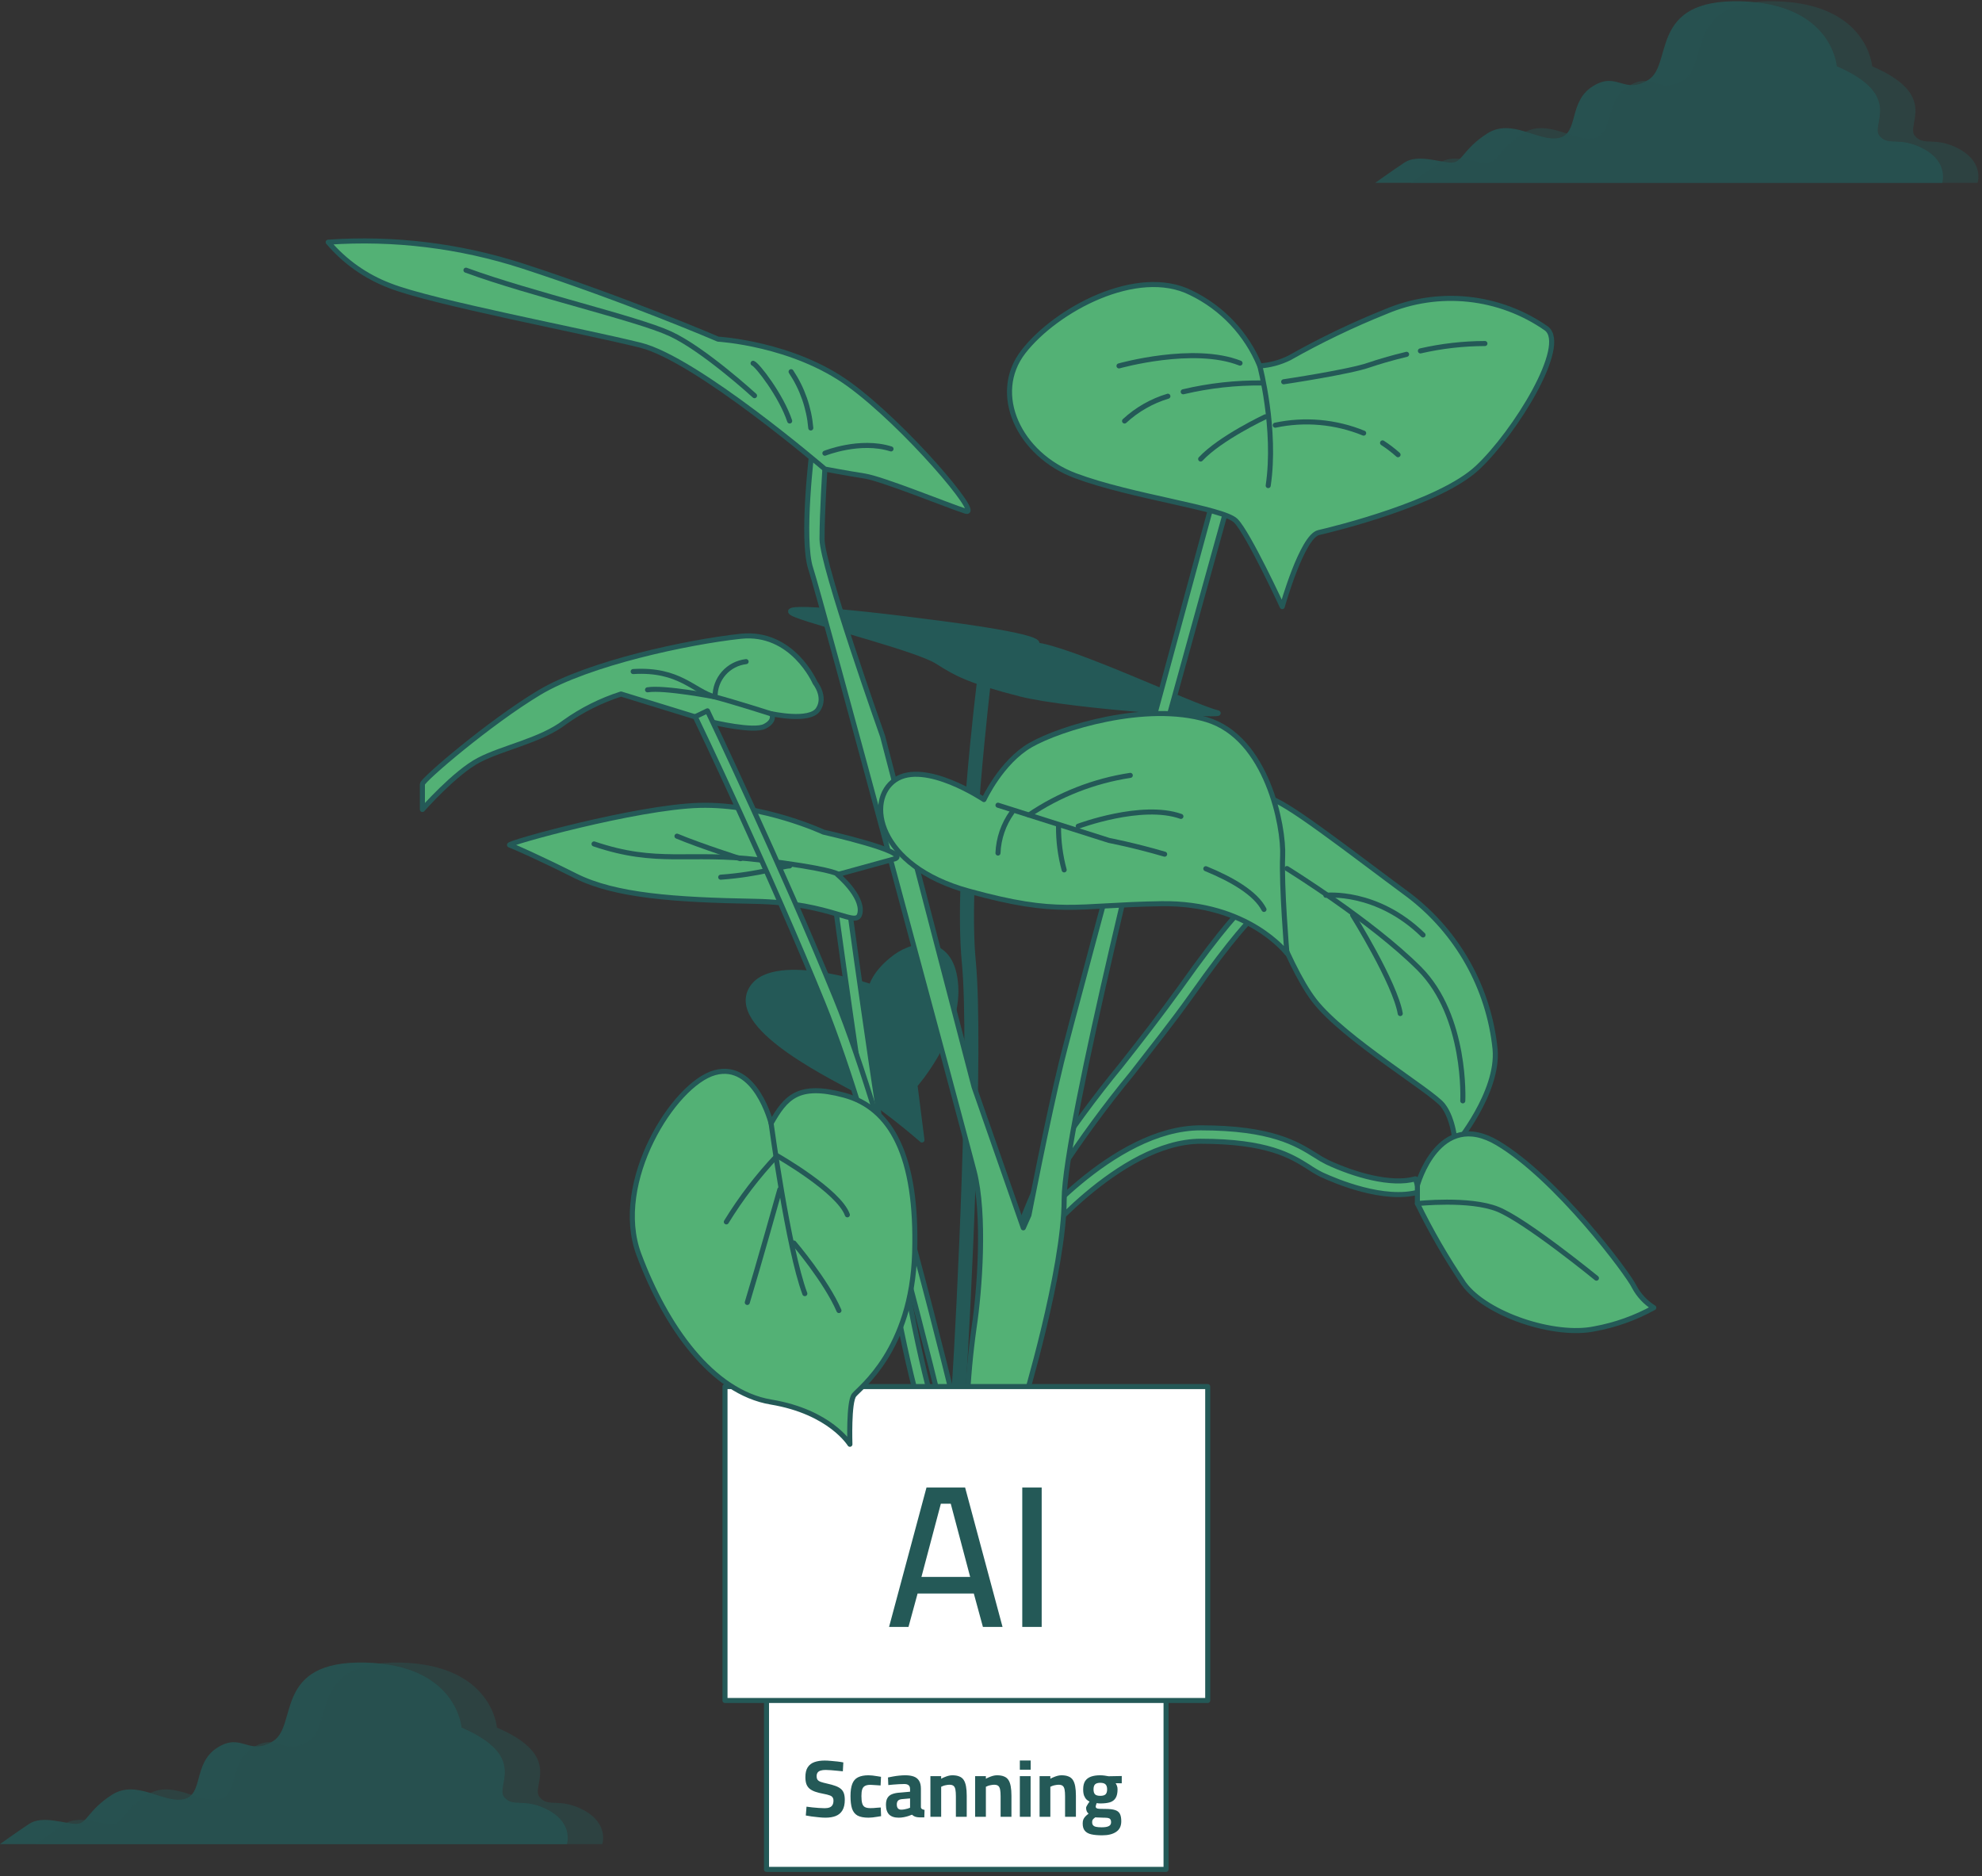 <svg width="392" height="371" viewBox="0 0 392 371" fill="none" xmlns="http://www.w3.org/2000/svg">
<rect x="0" y="0" width="392" height="371" fill="#333333" stroke="none"/>
<path d="M204.617 127.514C204.617 127.514 209.624 126.399 186.52 123.339C163.416 120.278 152.508 119.713 157.578 121.659C162.647 123.605 181.513 128.345 185.406 130.841C189.298 133.337 192.092 134.749 201.839 137.245C211.586 139.74 244.986 141.953 240.528 140.87C236.071 139.787 211.303 128.063 204.617 127.514Z" fill="#245957" stroke="#245957" stroke-linecap="round" stroke-linejoin="round"/>
<path d="M189.125 288.722L186.708 287.513C186.708 287.513 187.477 285.394 188.278 273.827C189.172 260.281 191.856 207.105 190.224 190.264C188.56 172.999 193.096 135.33 193.363 133.76L196.047 134.09C196.047 134.482 191.338 173.109 192.986 190.029C194.634 206.948 191.951 260.423 191.04 274.031C190.177 285.818 189.345 288.266 189.125 288.722Z" fill="#245957"/>
<path d="M172.331 195.145C172.331 195.145 152.006 188.192 148.396 195.977C144.786 203.762 165.928 213.525 170.103 216.02C174.362 218.92 178.45 222.064 182.345 225.437L180.964 214.592C180.964 214.592 189.581 204.845 189.031 195.098C188.482 185.351 181.184 186.199 177.056 189.259C172.928 192.32 172.331 195.145 172.331 195.145Z" fill="#245957" stroke="#245957" stroke-linecap="round" stroke-linejoin="round"/>
<path d="M192.563 280.403L189.957 279.697C190.381 278.127 200.379 241.525 207.097 230.633C211.582 223.723 216.455 217.073 221.693 210.715C225.586 205.787 229.541 200.686 233.308 195.475C242.192 182.919 245.598 179.779 245.739 179.685L247.56 181.663C247.56 181.663 244.154 184.802 235.505 197.044C231.754 202.302 227.658 207.419 223.812 212.379C218.64 218.659 213.825 225.225 209.388 232.045C202.875 242.608 192.657 280.026 192.563 280.403Z" fill="#53B175" stroke="#245957" stroke-linecap="round" stroke-linejoin="round"/>
<path d="M204.303 246.925L202.184 245.245C202.89 244.335 219.998 223.036 237.467 223.036C251.436 223.036 256.475 226.175 260.163 228.482C260.923 228.988 261.715 229.444 262.533 229.848C267.822 232.328 275.183 234.478 279.955 233.113L280.708 235.702C273.802 237.68 264.181 233.583 261.387 232.296C260.47 231.831 259.584 231.306 258.735 230.727C255.329 228.592 250.667 225.689 237.467 225.689C221.332 225.72 204.444 246.705 204.303 246.925Z" fill="#53B175" stroke="#245957" stroke-linecap="round" stroke-linejoin="round"/>
<path d="M240.528 96.609C240.528 96.609 212.684 198.771 209.906 210.182C207.128 221.592 203.503 240.301 203.503 240.301L202.388 242.812L192.657 214.969L174.56 145.595C174.56 145.595 162.584 111.912 162.584 106.623C162.584 101.334 163.15 92.717 163.15 92.717L160.638 88.809C160.638 88.809 158.409 106.623 160.356 112.477C162.302 118.332 190.428 222.989 192.657 231.606C194.886 240.223 193.756 255.275 192.657 262.51C191.928 267.678 191.462 272.88 191.26 278.096L202.388 277.813C202.388 277.813 210.471 251.131 210.471 237.178C210.471 223.224 228.835 150.335 231.346 141.153C233.857 131.971 243.306 98.006 243.306 98.006L240.528 96.609Z" fill="#53B175" stroke="#245957" stroke-linecap="round" stroke-linejoin="round"/>
<path d="M249.16 72.36C246.555 66.018 241.697 60.864 235.521 57.889C224.942 52.599 208.839 61.232 202.388 69.582C195.937 77.932 201.556 89.892 212.684 94.067C223.812 98.242 241.925 100.47 244.42 102.982C246.916 105.493 253.602 119.964 253.602 119.964C253.602 119.964 257.51 106.074 260.806 105.32C264.103 104.567 284.758 99.466 292.197 92.513C299.637 85.56 310.294 68.295 305.837 64.952C301.264 61.755 295.956 59.772 290.408 59.188C284.86 58.603 279.254 59.436 274.116 61.608C267.546 64.239 261.16 67.307 254.999 70.79C253.174 71.69 251.191 72.223 249.16 72.36Z" fill="#53B175" stroke="#245957" stroke-linecap="round" stroke-linejoin="round"/>
<path d="M249.161 72.36C249.161 72.36 252.488 84.916 250.824 96.029" stroke="#245957" stroke-linecap="round" stroke-linejoin="round"/>
<path d="M230.985 78.356C227.793 79.314 224.862 80.989 222.415 83.252" stroke="#245957" stroke-linecap="round" stroke-linejoin="round"/>
<path d="M249.71 75.734C244.427 75.673 239.156 76.258 234.014 77.477" stroke="#245957" stroke-linecap="round" stroke-linejoin="round"/>
<path d="M221.317 72.36C221.317 72.36 236.071 68.185 245.252 71.811" stroke="#245957" stroke-linecap="round" stroke-linejoin="round"/>
<path d="M273.441 87.584C274.519 88.285 275.542 89.067 276.502 89.923" stroke="#245957" stroke-linecap="round" stroke-linejoin="round"/>
<path d="M252.221 84.084C258.075 82.841 264.167 83.388 269.706 85.654" stroke="#245957" stroke-linecap="round" stroke-linejoin="round"/>
<path d="M280.928 69.393C285.114 68.433 289.394 67.944 293.688 67.934" stroke="#245957" stroke-linecap="round" stroke-linejoin="round"/>
<path d="M253.885 75.499C253.885 75.499 266.975 73.553 270.867 72.156C272.437 71.622 275.058 70.822 278.197 70.068" stroke="#245957" stroke-linecap="round" stroke-linejoin="round"/>
<path d="M250.275 82.421C250.275 82.421 241.36 86.596 237.467 90.771" stroke="#245957" stroke-linecap="round" stroke-linejoin="round"/>
<path d="M163.149 92.764C163.149 92.764 137.817 71.041 126.673 68.263C115.529 65.485 85.488 59.803 77.17 56.523C72.415 54.736 68.196 51.765 64.912 47.891C77.902 46.991 90.945 48.59 103.334 52.599C123.927 59.285 142.023 67.07 142.023 67.07C142.023 67.07 156.777 67.902 167.905 75.986C179.033 84.069 194.352 102.15 191.009 101.098C187.666 100.047 174.591 94.694 170.966 94.129C167.34 93.564 163.149 92.764 163.149 92.764Z" fill="#53B175" stroke="#245957" stroke-linecap="round" stroke-linejoin="round"/>
<path d="M148.945 71.842C149.777 72.109 154.517 78.246 156.181 83.252" stroke="#245957" stroke-linecap="round" stroke-linejoin="round"/>
<path d="M160.356 84.634C160.016 80.656 158.677 76.828 156.463 73.506" stroke="#245957" stroke-linecap="round" stroke-linejoin="round"/>
<path d="M163.149 89.625C163.149 89.625 170.102 86.831 176.224 88.777" stroke="#245957" stroke-linecap="round" stroke-linejoin="round"/>
<path d="M149.228 78.246C149.228 78.246 139.198 69.048 132.528 65.987C125.857 62.927 104.966 58.14 92.159 53.431" stroke="#245957" stroke-linecap="round" stroke-linejoin="round"/>
<path d="M247.764 170.927C247.764 170.927 254.167 190.421 260.006 197.923C265.845 205.426 283.11 215.738 285.339 218.531C287.567 221.325 287.85 226.379 287.85 226.379C287.85 226.379 296.482 216.083 295.697 207.451C295.088 201.486 293.261 195.711 290.329 190.481C287.397 185.252 283.423 180.68 278.652 177.048C266.975 168.432 253.54 157.853 250.824 157.853C248.109 157.853 245.817 164.523 247.764 170.927Z" fill="#53B175" stroke="#245957" stroke-linecap="round" stroke-linejoin="round"/>
<path d="M254.528 171.759C254.528 171.759 271.228 182.071 280.693 191.535C290.157 201 289.309 217.7 289.309 217.7" stroke="#245957" stroke-linecap="round" stroke-linejoin="round"/>
<path d="M267.524 180.957C267.524 180.957 275.874 194.313 276.941 200.435" stroke="#245957" stroke-linecap="round" stroke-linejoin="round"/>
<path d="M262.235 177.048C262.235 177.048 272.264 175.934 281.446 184.896" stroke="#245957" stroke-linecap="round" stroke-linejoin="round"/>
<path d="M194.603 158.12C194.603 158.12 182.91 150.272 177.056 154.227C171.201 158.183 173.446 171.21 191.543 176.201C209.639 181.192 212.417 178.979 229.667 178.712C246.916 178.445 254.528 188.506 254.528 188.506C254.528 188.506 253.414 175.149 253.681 169.311C253.948 163.472 250.62 145.924 238.66 142.314C226.7 138.704 209.702 143.978 203.863 147.321C198.025 150.664 194.603 158.12 194.603 158.12Z" fill="#53B175" stroke="#245957" stroke-linecap="round" stroke-linejoin="round"/>
<path d="M238.488 171.79C243.683 173.925 248.329 176.625 249.992 179.842" stroke="#245957" stroke-linecap="round" stroke-linejoin="round"/>
<path d="M197.381 159.234L219.355 166.203C219.355 166.203 224.299 167.145 230.342 168.918" stroke="#245957" stroke-linecap="round" stroke-linejoin="round"/>
<path d="M203.502 161.18C209.518 157.108 216.364 154.427 223.546 153.333" stroke="#245957" stroke-linecap="round" stroke-linejoin="round"/>
<path d="M213.249 163.393C213.249 163.393 225.806 158.685 233.559 161.447" stroke="#245957" stroke-linecap="round" stroke-linejoin="round"/>
<path d="M200.159 160.631C198.464 162.99 197.498 165.795 197.381 168.698" stroke="#245957" stroke-linecap="round" stroke-linejoin="round"/>
<path d="M209.357 163.393C209.33 166.308 209.705 169.213 210.471 172.026" stroke="#245957" stroke-linecap="round" stroke-linejoin="round"/>
<path d="M183.334 282.773C183.177 282.412 179.598 273.356 174.89 244.633C170.181 215.91 164.923 177.143 164.876 176.672L167.544 176.311C167.544 176.703 172.881 215.549 177.558 244.194C182.235 272.838 185.782 281.674 185.829 281.768L183.334 282.773Z" fill="#53B175" stroke="#245957" stroke-linecap="round" stroke-linejoin="round"/>
<path d="M177.056 169.813L165.645 172.952C165.645 172.952 170.652 177.127 170.103 180.47C169.553 183.813 165.096 178.524 149.228 178.241C133.359 177.959 121.666 177.127 113.881 173.234C106.097 169.342 101.623 167.396 100.791 167.113C99.96 166.831 125.904 159.595 138.366 159.265C150.829 158.936 162.867 164.555 162.867 164.555C162.867 164.555 180.116 168.432 177.056 169.813Z" fill="#53B175" stroke="#245957" stroke-linecap="round" stroke-linejoin="round"/>
<path d="M165.645 172.811C165.645 172.811 163.981 171.696 150.059 170.033C136.138 168.369 130.016 171.147 117.491 166.893" stroke="#245957" stroke-linecap="round" stroke-linejoin="round"/>
<path d="M156.181 171.241C154.8 171.241 150.342 172.905 142.541 173.47" stroke="#245957" stroke-linecap="round" stroke-linejoin="round"/>
<path d="M146.45 169.813C146.45 169.813 138.602 167.317 133.893 165.355" stroke="#245957" stroke-linecap="round" stroke-linejoin="round"/>
<path d="M280.332 234.4C280.332 234.4 284.507 219.081 296.2 226.05C307.893 233.018 322.019 251.931 323.196 254.427C324.103 256.137 325.446 257.578 327.088 258.602C323.443 260.619 319.494 262.029 315.395 262.777C307.548 264.441 293.971 259.983 289.513 253.862C286.078 248.799 283.009 243.496 280.332 237.994V234.4Z" fill="#53B175" stroke="#245957" stroke-linecap="round" stroke-linejoin="round"/>
<path d="M280.332 238.01C280.332 238.01 290.628 236.895 296.2 239.124C301.772 241.353 315.741 252.763 315.741 252.763" stroke="#245957" stroke-linecap="round" stroke-linejoin="round"/>
<path d="M161.203 135.016C161.203 135.016 156.746 124.72 146.45 125.834C136.153 126.949 116.408 131.124 106.646 136.978C96.883 142.832 83.542 154.243 83.542 155.059V160.082C83.542 160.082 89.93 152.83 94.67 150.335C99.41 147.839 106.991 146.442 111.7 142.817C115.099 140.396 118.853 138.516 122.828 137.245L140.925 142.817C140.925 142.817 148.992 144.763 151.221 143.649C153.45 142.534 152.618 141.153 152.618 141.153C152.618 141.153 160.136 142.817 161.8 140.305C163.463 137.794 161.203 135.016 161.203 135.016Z" fill="#53B175" stroke="#245957" stroke-linecap="round" stroke-linejoin="round"/>
<path d="M152.508 141.153C152.508 141.153 145.539 138.924 141.364 137.81C137.189 136.695 134.411 132.238 125.229 132.803" stroke="#245957" stroke-linecap="round" stroke-linejoin="round"/>
<path d="M147.564 130.841C145.858 131.032 144.284 131.852 143.149 133.14C142.015 134.428 141.401 136.093 141.427 137.81C141.427 137.81 131.413 135.864 128.07 136.413" stroke="#245957" stroke-linecap="round" stroke-linejoin="round"/>
<path d="M186.332 279.241C186.19 278.692 173.147 223.931 162.788 198.441C152.429 172.952 137.676 142.032 137.503 141.734L139.92 140.572C140.077 140.87 154.815 171.79 165.284 197.421C175.753 223.052 188.827 278.064 189.016 278.614L186.332 279.241Z" fill="#53B175" stroke="#245957" stroke-linecap="round" stroke-linejoin="round"/>
<path d="M230.624 307.603H151.598V369.679H230.624V307.603Z" fill="white" stroke="#245957" stroke-linecap="round" stroke-linejoin="round"/>
<path d="M238.864 274.203H143.389V336.279H238.864V274.203Z" fill="white" stroke="#245957" stroke-linecap="round" stroke-linejoin="round"/>
<path d="M152.508 222.141C152.508 222.141 149.447 209.899 141.364 212.128C133.281 214.357 121.054 233.835 126.344 248.039C131.633 262.243 140.815 275.318 152.508 277.264C164.201 279.21 168.094 285.614 168.094 285.614C168.094 285.614 167.811 277.264 168.925 275.867C170.04 274.47 180.336 266.968 180.901 247.756C181.466 228.545 176.192 219.081 166.979 216.585C157.766 214.09 155.349 217.135 152.508 222.141Z" fill="#53B175" stroke="#245957" stroke-linecap="round" stroke-linejoin="round"/>
<path d="M152.508 222.141C152.508 222.141 155.851 246.925 159.178 255.824" stroke="#245957" stroke-linecap="round" stroke-linejoin="round"/>
<path d="M154.234 235.231C154.234 235.231 149.777 251.1 147.799 257.566" stroke="#245957" stroke-linecap="round" stroke-linejoin="round"/>
<path d="M157.013 245.81C157.013 245.81 163.416 253.328 165.928 259.167" stroke="#245957" stroke-linecap="round" stroke-linejoin="round"/>
<path d="M143.656 241.635C146.537 236.936 149.898 232.549 153.685 228.545C153.685 228.545 165.928 235.514 167.591 240.238" stroke="#245957" stroke-linecap="round" stroke-linejoin="round"/>
<path d="M175.841 321.729L183.241 294.169H190.881L198.281 321.729H194.401L192.601 315.129H181.481L179.681 321.729H175.841ZM182.241 311.849H191.881L188.041 297.369H186.081L182.241 311.849ZM202.184 321.729V294.169H206.024V321.729H202.184Z" fill="#245957"/>
<path d="M163.258 359.455C162.853 359.455 162.41 359.428 161.93 359.375C161.45 359.332 160.981 359.279 160.522 359.215C160.074 359.14 159.69 359.076 159.37 359.023L159.514 357.279C159.845 357.321 160.229 357.369 160.666 357.423C161.104 357.465 161.536 357.503 161.962 357.535C162.4 357.567 162.778 357.583 163.098 357.583C163.504 357.583 163.834 357.529 164.09 357.423C164.346 357.316 164.533 357.156 164.65 356.943C164.778 356.719 164.842 356.436 164.842 356.095C164.842 355.817 164.784 355.599 164.666 355.439C164.56 355.268 164.362 355.135 164.074 355.039C163.786 354.932 163.386 354.831 162.874 354.735C162.234 354.617 161.685 354.479 161.226 354.319C160.778 354.159 160.41 353.961 160.122 353.727C159.834 353.481 159.621 353.172 159.482 352.799C159.354 352.425 159.29 351.972 159.29 351.439C159.29 350.607 159.445 349.956 159.754 349.487C160.064 349.007 160.506 348.665 161.082 348.463C161.658 348.26 162.336 348.159 163.114 348.159C163.466 348.159 163.866 348.18 164.314 348.223C164.773 348.255 165.221 348.297 165.658 348.351C166.106 348.404 166.485 348.463 166.794 348.527L166.698 350.287C166.378 350.244 166.005 350.207 165.578 350.175C165.162 350.132 164.746 350.095 164.33 350.063C163.925 350.031 163.578 350.015 163.29 350.015C162.896 350.015 162.565 350.057 162.298 350.143C162.032 350.228 161.834 350.361 161.706 350.543C161.578 350.724 161.514 350.953 161.514 351.231C161.514 351.551 161.578 351.796 161.706 351.967C161.834 352.137 162.048 352.276 162.346 352.383C162.656 352.489 163.077 352.601 163.61 352.719C164.24 352.857 164.773 353.007 165.21 353.167C165.658 353.327 166.016 353.519 166.282 353.743C166.56 353.967 166.762 354.255 166.89 354.607C167.018 354.959 167.082 355.401 167.082 355.935C167.082 356.788 166.928 357.476 166.618 357.999C166.32 358.511 165.882 358.884 165.306 359.119C164.741 359.343 164.058 359.455 163.258 359.455ZM171.765 359.455C170.847 359.455 170.127 359.316 169.605 359.039C169.093 358.751 168.73 358.292 168.517 357.663C168.314 357.033 168.213 356.207 168.213 355.183C168.213 354.169 168.33 353.364 168.565 352.767C168.799 352.159 169.178 351.727 169.701 351.471C170.234 351.204 170.927 351.071 171.781 351.071C172.005 351.071 172.266 351.087 172.565 351.119C172.863 351.151 173.162 351.193 173.461 351.247C173.77 351.289 174.031 351.332 174.245 351.375L174.165 353.087C173.962 353.065 173.733 353.049 173.477 353.039C173.221 353.017 172.97 353.001 172.725 352.991C172.49 352.969 172.298 352.959 172.149 352.959C171.69 352.959 171.327 353.033 171.061 353.183C170.805 353.321 170.623 353.556 170.517 353.887C170.421 354.207 170.373 354.639 170.373 355.183C170.373 355.769 170.421 356.239 170.517 356.591C170.613 356.943 170.783 357.193 171.029 357.343C171.285 357.492 171.658 357.567 172.149 357.567C172.298 357.567 172.495 357.561 172.741 357.551C172.986 357.529 173.237 357.508 173.493 357.487C173.759 357.465 173.994 357.449 174.197 357.439L174.261 359.151C174.047 359.193 173.791 359.236 173.493 359.279C173.194 359.332 172.89 359.375 172.581 359.407C172.282 359.439 172.01 359.455 171.765 359.455ZM177.737 359.455C176.905 359.455 176.276 359.247 175.849 358.831C175.433 358.404 175.225 357.764 175.225 356.911C175.225 356.313 175.332 355.849 175.545 355.519C175.758 355.177 176.073 354.932 176.489 354.783C176.916 354.623 177.433 354.527 178.041 354.495L179.993 354.319V353.839C179.993 353.455 179.897 353.188 179.705 353.039C179.513 352.879 179.23 352.799 178.857 352.799C178.558 352.799 178.212 352.809 177.817 352.831C177.433 352.852 177.049 352.879 176.665 352.911C176.292 352.943 175.966 352.975 175.689 353.007L175.625 351.503C175.902 351.439 176.233 351.375 176.617 351.311C177.012 351.236 177.422 351.177 177.849 351.135C178.276 351.092 178.67 351.071 179.033 351.071C179.716 351.071 180.286 351.156 180.745 351.327C181.204 351.497 181.55 351.78 181.785 352.175C182.02 352.559 182.137 353.081 182.137 353.743V357.407C182.158 357.556 182.238 357.673 182.377 357.759C182.516 357.833 182.676 357.887 182.857 357.919L182.809 359.391C182.638 359.391 182.468 359.391 182.297 359.391C182.137 359.401 181.982 359.401 181.833 359.391C181.684 359.391 181.55 359.38 181.433 359.359C181.188 359.327 180.974 359.263 180.793 359.167C180.622 359.071 180.484 358.969 180.377 358.863C180.206 358.937 179.977 359.023 179.689 359.119C179.401 359.215 179.086 359.295 178.745 359.359C178.414 359.423 178.078 359.455 177.737 359.455ZM178.249 357.871C178.452 357.871 178.665 357.849 178.889 357.807C179.113 357.764 179.321 357.716 179.513 357.663C179.716 357.599 179.876 357.54 179.993 357.487V355.647L178.361 355.791C178.009 355.823 177.753 355.929 177.593 356.111C177.444 356.281 177.369 356.527 177.369 356.847C177.369 357.167 177.438 357.417 177.577 357.599C177.726 357.78 177.95 357.871 178.249 357.871ZM184.016 359.279V351.247H186.144V351.759C186.315 351.652 186.523 351.551 186.768 351.455C187.013 351.348 187.269 351.257 187.536 351.183C187.813 351.108 188.08 351.071 188.336 351.071C188.891 351.071 189.349 351.145 189.712 351.295C190.085 351.433 190.379 351.663 190.592 351.983C190.805 352.303 190.96 352.724 191.056 353.247C191.152 353.759 191.2 354.383 191.2 355.119V359.279H189.056V355.231C189.056 354.676 189.024 354.233 188.96 353.903C188.896 353.561 188.773 353.316 188.592 353.167C188.411 353.017 188.144 352.943 187.792 352.943C187.6 352.943 187.397 352.964 187.184 353.007C186.981 353.039 186.784 353.087 186.592 353.151C186.411 353.215 186.261 353.279 186.144 353.343V359.279H184.016ZM192.86 359.279V351.247H194.988V351.759C195.158 351.652 195.366 351.551 195.612 351.455C195.857 351.348 196.113 351.257 196.38 351.183C196.657 351.108 196.924 351.071 197.18 351.071C197.734 351.071 198.193 351.145 198.556 351.295C198.929 351.433 199.222 351.663 199.436 351.983C199.649 352.303 199.804 352.724 199.9 353.247C199.996 353.759 200.044 354.383 200.044 355.119V359.279H197.9V355.231C197.9 354.676 197.868 354.233 197.804 353.903C197.74 353.561 197.617 353.316 197.436 353.167C197.254 353.017 196.988 352.943 196.636 352.943C196.444 352.943 196.241 352.964 196.028 353.007C195.825 353.039 195.628 353.087 195.436 353.151C195.254 353.215 195.105 353.279 194.988 353.343V359.279H192.86ZM201.704 359.279V351.247H203.832V359.279H201.704ZM201.704 349.967V348.143H203.848V349.967H201.704ZM205.61 359.279V351.247H207.738V351.759C207.908 351.652 208.116 351.551 208.362 351.455C208.607 351.348 208.863 351.257 209.13 351.183C209.407 351.108 209.674 351.071 209.93 351.071C210.484 351.071 210.943 351.145 211.306 351.295C211.679 351.433 211.972 351.663 212.186 351.983C212.399 352.303 212.554 352.724 212.65 353.247C212.746 353.759 212.794 354.383 212.794 355.119V359.279H210.65V355.231C210.65 354.676 210.618 354.233 210.554 353.903C210.49 353.561 210.367 353.316 210.186 353.167C210.004 353.017 209.738 352.943 209.386 352.943C209.194 352.943 208.991 352.964 208.778 353.007C208.575 353.039 208.378 353.087 208.186 353.151C208.004 353.215 207.855 353.279 207.738 353.343V359.279H205.61ZM217.99 362.943C217.136 362.943 216.422 362.879 215.846 362.751C215.28 362.623 214.854 362.388 214.566 362.047C214.278 361.716 214.134 361.236 214.134 360.607C214.134 360.329 214.171 360.079 214.246 359.855C214.331 359.641 214.459 359.439 214.63 359.247C214.811 359.055 215.035 358.857 215.302 358.655C215.152 358.548 215.03 358.393 214.934 358.191C214.848 357.977 214.806 357.748 214.806 357.503C214.806 357.417 214.843 357.305 214.918 357.167C214.992 357.017 215.083 356.863 215.19 356.703C215.296 356.543 215.398 356.399 215.494 356.271C215.28 356.175 215.078 356.036 214.886 355.855C214.694 355.663 214.534 355.407 214.406 355.087C214.288 354.767 214.23 354.356 214.23 353.855C214.23 353.172 214.358 352.628 214.614 352.223C214.88 351.817 215.264 351.524 215.766 351.343C216.267 351.161 216.875 351.071 217.59 351.071C217.867 351.071 218.166 351.092 218.486 351.135C218.806 351.177 219.062 351.22 219.254 351.263L221.862 351.215V352.655L220.646 352.639C220.742 352.767 220.827 352.932 220.902 353.135C220.987 353.327 221.03 353.567 221.03 353.855C221.03 354.591 220.902 355.161 220.646 355.567C220.4 355.972 220.027 356.255 219.526 356.415C219.024 356.564 218.39 356.639 217.622 356.639C217.536 356.639 217.419 356.633 217.27 356.623C217.12 356.601 216.998 356.585 216.902 356.575C216.859 356.681 216.816 356.804 216.774 356.943C216.731 357.071 216.71 357.161 216.71 357.215C216.71 357.332 216.731 357.423 216.774 357.487C216.827 357.551 216.918 357.604 217.046 357.647C217.184 357.679 217.382 357.7 217.638 357.711C217.904 357.721 218.256 357.727 218.694 357.727C219.451 357.727 220.054 357.796 220.502 357.935C220.96 358.073 221.286 358.319 221.478 358.671C221.67 359.023 221.766 359.519 221.766 360.159C221.766 361.108 221.43 361.807 220.758 362.255C220.096 362.713 219.174 362.943 217.99 362.943ZM217.878 361.359C218.539 361.359 219.014 361.279 219.302 361.119C219.6 360.969 219.75 360.719 219.75 360.367C219.75 360.089 219.696 359.887 219.59 359.759C219.494 359.631 219.328 359.545 219.094 359.503C218.859 359.471 218.539 359.455 218.134 359.455C218.027 359.455 217.899 359.449 217.75 359.439C217.6 359.439 217.446 359.433 217.286 359.423C217.136 359.423 216.998 359.417 216.87 359.407C216.752 359.396 216.667 359.391 216.614 359.391C216.464 359.497 216.342 359.599 216.246 359.695C216.16 359.791 216.096 359.887 216.054 359.983C216.022 360.089 216.006 360.217 216.006 360.367C216.006 360.612 216.064 360.804 216.182 360.943C216.299 361.092 216.491 361.199 216.758 361.263C217.035 361.327 217.408 361.359 217.878 361.359ZM217.606 355.135C218.096 355.135 218.443 355.039 218.646 354.847C218.859 354.644 218.966 354.313 218.966 353.855C218.966 353.396 218.859 353.065 218.646 352.863C218.443 352.66 218.096 352.559 217.606 352.559C217.136 352.559 216.795 352.66 216.582 352.863C216.379 353.065 216.278 353.396 216.278 353.855C216.278 354.313 216.379 354.644 216.582 354.847C216.795 355.039 217.136 355.135 217.606 355.135Z" fill="#245957"/>
<g opacity="0.8">
<path d="M108.56 358.024C103.68 355.364 101.47 357.584 99.7 355.364C97.93 353.144 104.57 347.364 91.28 341.634C91.28 341.634 90.39 329.224 72.22 328.784C54.05 328.344 58.93 341.184 54.06 344.284C49.19 347.384 47.85 342.514 42.98 345.614C38.11 348.714 40.32 354.924 36.33 355.804C32.34 356.684 27.03 351.804 22.15 354.924C17.27 358.044 17.28 360.684 15.07 360.684C12.86 360.684 8.42 358.914 5.76 360.684C3.1 362.454 0 364.684 0 364.684H112.13C112.13 364.684 113.43 360.684 108.56 358.024Z" fill="#245957"/>
<path opacity="0.5" d="M115.56 358.024C110.68 355.364 108.47 357.584 106.7 355.364C104.93 353.144 111.57 347.364 98.28 341.634C98.28 341.634 97.39 329.224 79.22 328.784C61.05 328.344 65.93 341.184 61.06 344.284C56.19 347.384 54.85 342.514 49.98 345.614C45.11 348.714 47.32 354.924 43.33 355.804C39.34 356.684 34.03 351.804 29.15 354.924C24.27 358.044 24.28 360.684 22.07 360.684C19.86 360.684 15.42 358.914 12.76 360.684C10.1 362.454 7 364.684 7 364.684H119.13C119.13 364.684 120.43 360.684 115.56 358.024Z" fill="#245957"/>
</g>
<g opacity="0.8">
<path d="M380.56 29.496C375.68 26.836 373.47 29.056 371.7 26.836C369.93 24.616 376.57 18.836 363.28 13.106C363.28 13.106 362.39 0.696 344.22 0.256C326.05 -0.184 330.93 12.656 326.06 15.756C321.19 18.856 319.85 13.986 314.98 17.086C310.11 20.186 312.32 26.396 308.33 27.276C304.34 28.156 299.03 23.276 294.15 26.396C289.27 29.516 289.28 32.156 287.07 32.156C284.86 32.156 280.42 30.386 277.76 32.156C275.1 33.926 272 36.156 272 36.156H384.13C384.13 36.156 385.43 32.156 380.56 29.496Z" fill="#245957"/>
<path opacity="0.5" d="M387.56 29.496C382.68 26.836 380.47 29.056 378.7 26.836C376.93 24.616 383.57 18.836 370.28 13.106C370.28 13.106 369.39 0.696 351.22 0.256C333.05 -0.184 337.93 12.656 333.06 15.756C328.19 18.856 326.85 13.986 321.98 17.086C317.11 20.186 319.32 26.396 315.33 27.276C311.34 28.156 306.03 23.276 301.15 26.396C296.27 29.516 296.28 32.156 294.07 32.156C291.86 32.156 287.42 30.386 284.76 32.156C282.1 33.926 279 36.156 279 36.156H391.13C391.13 36.156 392.43 32.156 387.56 29.496Z" fill="#245957"/>
</g>
</svg>
